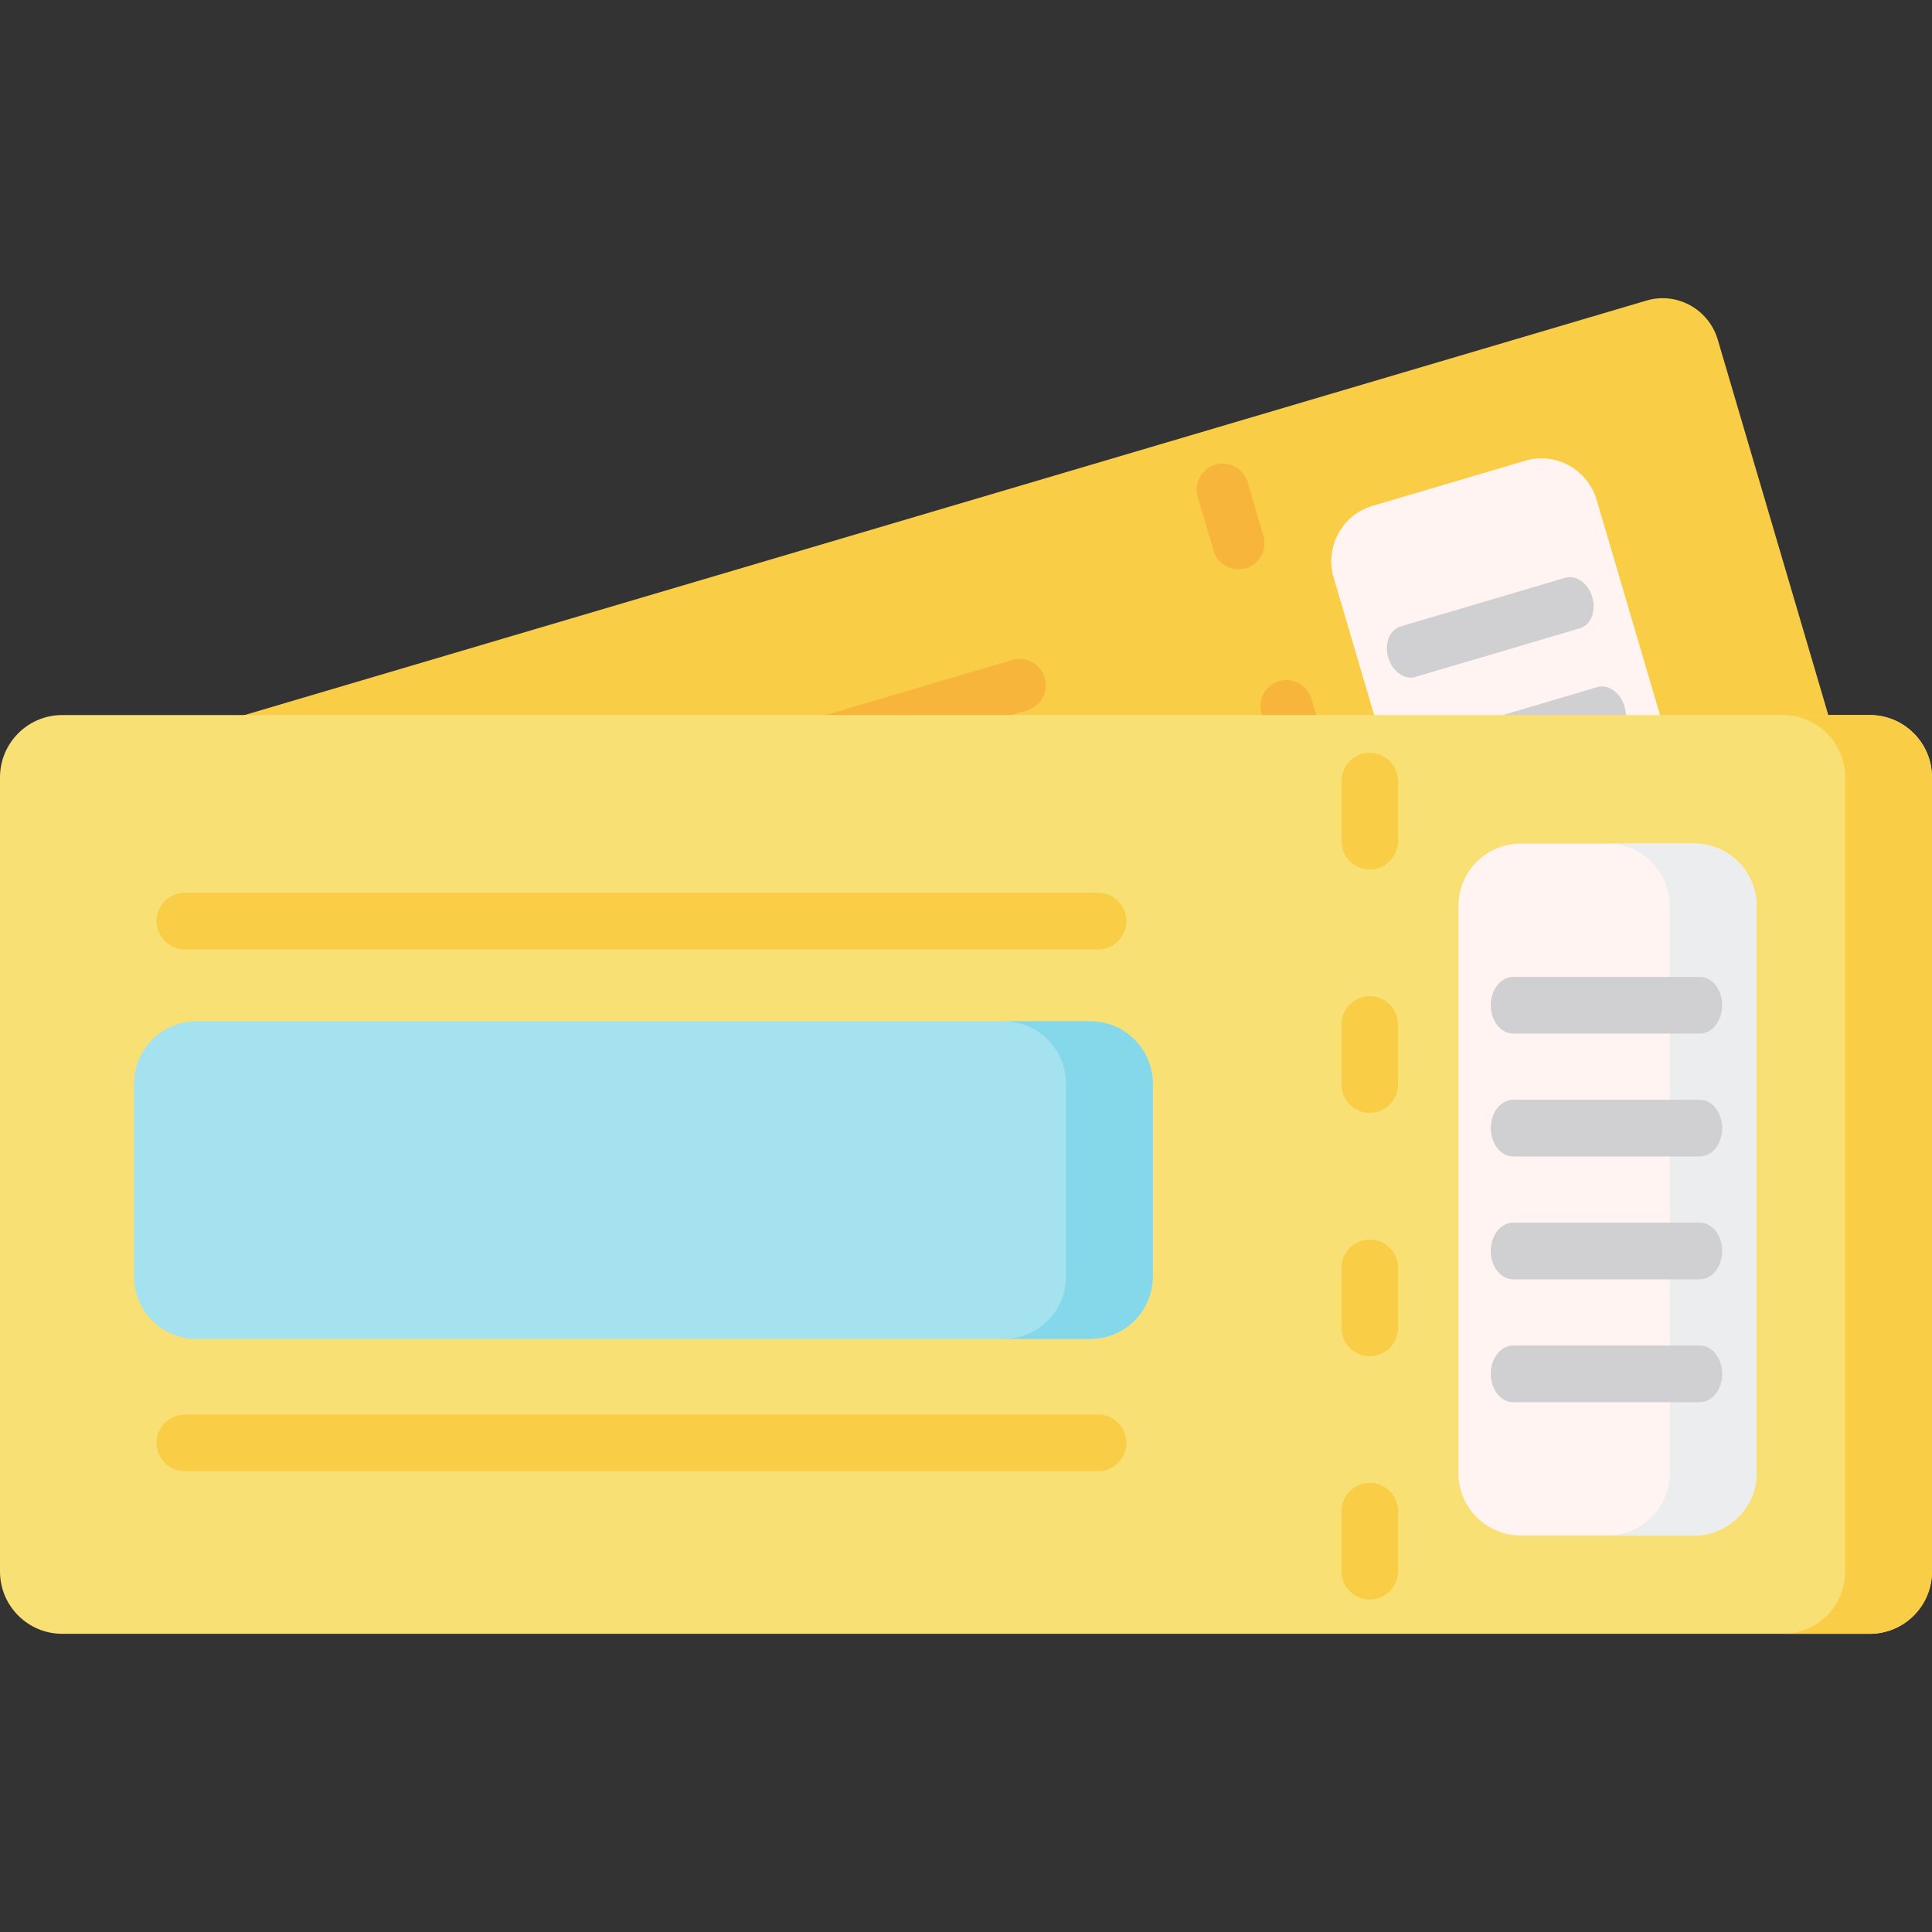 <?xml version="1.0" encoding="iso-8859-1"?>
<!-- Generator: Adobe Illustrator 21.0.0, SVG Export Plug-In . SVG Version: 6.00 Build 0)  -->
<svg version="1.1" id="Capa_1" xmlns="http://www.w3.org/2000/svg" xmlns:xlink="http://www.w3.org/1999/xlink" x="0px" y="0px"
	 viewBox="0 0 512 512" style="enable-background:new 0 0 512 512;" xml:space="preserve">
<rect x="0" y="0" width="512" height="512" fill="#333333" stroke="none"/>
<path style="fill:#F9CD45;" d="M436.373,79.642L13.721,204.597c-8.014,2.37-12.594,10.883-10.209,18.979l55.134,187.223
	c2.385,8.096,10.843,12.755,18.857,10.386l422.651-124.954c8.014-2.37,12.594-10.883,10.209-18.979L455.23,90.029
	C452.845,81.932,444.385,77.274,436.373,79.642z"/>
<g>
	<path style="fill:#F8B53C;" d="M380.85,322.712c-3.655,1.08-7.499-1.037-8.586-4.728l-4.154-14.108
		c-1.087-3.692,0.994-7.561,4.648-8.641c3.655-1.08,7.499,1.037,8.586,4.728l4.154,14.108
		C386.585,317.764,384.504,321.632,380.85,322.712z M363.954,265.342c-3.655,1.08-7.499-1.037-8.586-4.728l-4.154-14.108
		c-1.087-3.692,0.994-7.561,4.648-8.641c3.655-1.08,7.499,1.037,8.586,4.728l4.154,14.108
		C369.69,260.393,367.61,264.262,363.954,265.342z M347.059,207.971c-3.655,1.08-7.499-1.037-8.586-4.728l-4.154-14.108
		c-1.087-3.692,0.994-7.561,4.648-8.641c3.655-1.08,7.499,1.037,8.586,4.728l4.154,14.108
		C352.795,203.023,350.714,206.891,347.059,207.971z M330.165,150.601c-3.655,1.08-7.499-1.037-8.586-4.728l-4.154-14.108
		c-1.087-3.692,0.994-7.561,4.648-8.641s7.499,1.037,8.586,4.728l4.154,14.108C335.9,145.652,333.819,149.521,330.165,150.601z"/>
	<path style="fill:#F8B53C;" d="M272.199,188.252L58.692,251.373c-3.655,1.081-7.499-1.037-8.586-4.728
		c-1.087-3.692,0.994-7.561,4.648-8.641l213.507-63.122c3.655-1.08,7.499,1.037,8.586,4.728
		C277.935,183.303,275.854,187.171,272.199,188.252z"/>
</g>
<path style="fill:#FFF4F1;" d="M404.247,122.083l-40.584,11.999c-8.027,2.373-12.615,10.901-10.226,19.01l39.371,133.696
	c2.388,8.109,10.861,12.776,18.888,10.402l40.584-11.999c8.027-2.373,12.615-10.901,10.226-19.01l-39.371-133.696
	C420.747,124.376,412.273,119.71,404.247,122.083z"/>
<g>
	<path style="fill:#D0CFD1;" d="M444.313,253.394l-43.625,12.897c-2.893,0.856-6.119-1.445-7.206-5.136
		c-1.087-3.692,0.376-7.378,3.269-8.233l43.625-12.897c2.893-0.856,6.119,1.445,7.206,5.136
		C448.67,248.852,447.206,252.539,444.313,253.394z"/>
	<path style="fill:#D0CFD1;" d="M435.782,224.427l-43.625,12.897c-2.893,0.856-6.119-1.445-7.206-5.136
		c-1.087-3.692,0.376-7.378,3.269-8.233l43.625-12.897c2.893-0.856,6.119,1.445,7.206,5.136
		C440.139,219.886,438.676,223.571,435.782,224.427z"/>
	<path style="fill:#D0CFD1;" d="M427.253,195.459l-43.625,12.897c-2.893,0.856-6.119-1.445-7.206-5.136
		c-1.087-3.692,0.376-7.377,3.269-8.233l43.625-12.897c2.893-0.856,6.119,1.445,7.206,5.136
		C431.608,190.918,430.145,194.604,427.253,195.459z"/>
	<path style="fill:#D0CFD1;" d="M418.722,166.492l-43.625,12.897c-2.893,0.856-6.119-1.445-7.206-5.136
		c-1.087-3.692,0.376-7.378,3.269-8.233l43.625-12.897c2.893-0.856,6.119,1.445,7.206,5.136
		C423.078,161.95,421.615,165.636,418.722,166.492z"/>
</g>
<path style="fill:#F9E075;" d="M495.528,189.497H16.472C7.39,189.497,0,196.902,0,206.002v210.467
	c0,9.102,7.39,16.505,16.472,16.505h479.054c9.083,0,16.472-7.405,16.472-16.505V206.002
	C512,196.902,504.61,189.497,495.528,189.497z"/>
<g>
	<path style="fill:#F9CD45;" d="M363,423.885c-4.142,0-7.5-3.365-7.5-7.515v-15.859c0-4.15,3.358-7.515,7.5-7.515
		c4.143,0,7.5,3.365,7.5,7.515v15.859C370.5,420.52,367.143,423.885,363,423.885z M363,359.391c-4.142,0-7.5-3.365-7.5-7.515
		v-15.859c0-4.15,3.358-7.515,7.5-7.515c4.143,0,7.5,3.365,7.5,7.515v15.859C370.5,356.027,367.143,359.391,363,359.391z
		 M363,294.899c-4.142,0-7.5-3.365-7.5-7.515v-15.859c0-4.15,3.358-7.515,7.5-7.515c4.143,0,7.5,3.365,7.5,7.515v15.859
		C370.5,291.534,367.143,294.899,363,294.899z M363,230.405c-4.142,0-7.5-3.365-7.5-7.515v-15.859c0-4.15,3.358-7.515,7.5-7.515
		c4.143,0,7.5,3.365,7.5,7.515v15.859C370.5,227.041,367.143,230.405,363,230.405z"/>
	<path style="fill:#F9CD45;" d="M291,251.619H49c-4.142,0-7.5-3.365-7.5-7.515s3.358-7.515,7.5-7.515h242
		c4.142,0,7.5,3.365,7.5,7.515S295.142,251.619,291,251.619z"/>
	<path style="fill:#F9CD45;" d="M291,389.89H49c-4.142,0-7.5-3.365-7.5-7.515s3.358-7.515,7.5-7.515h242
		c4.142,0,7.5,3.365,7.5,7.515S295.142,389.89,291,389.89z"/>
</g>
<path style="fill:#A3E2EE;" d="M289,270.656H52c-9.099,0-16.5,7.417-16.5,16.532v51.1c0,9.116,7.402,16.532,16.5,16.532h237
	c9.099,0,16.5-7.417,16.5-16.532v-51.1C305.5,278.073,298.098,270.656,289,270.656z"/>
<path style="fill:#84D8E9;" d="M289,270.656h-23c9.099,0,16.5,7.417,16.5,16.532v51.1c0,9.116-7.402,16.532-16.5,16.532h23
	c9.099,0,16.5-7.417,16.5-16.532v-51.1C305.5,278.073,298.098,270.656,289,270.656z"/>
<path style="fill:#FFF4F1;" d="M448.999,223.564h-46c-9.098,0-16.5,7.417-16.5,16.532v150.295c0,9.116,7.403,16.532,16.5,16.532h46
	c9.098,0,16.5-7.417,16.5-16.532V240.096C465.5,230.98,458.097,223.564,448.999,223.564z"/>
<path style="fill:#ECEDEF;" d="M448.999,223.564h-23c9.098,0,16.5,7.417,16.5,16.532v150.295c0,9.116-7.403,16.532-16.5,16.532h23
	c9.098,0,16.5-7.417,16.5-16.532V240.096C465.5,230.98,458.097,223.564,448.999,223.564z"/>
<g>
	<path style="fill:#D0CFD1;" d="M450.456,371.604H401.01c-3.279,0-5.937-3.365-5.937-7.515c0-4.15,2.657-7.515,5.937-7.515h49.446
		c3.279,0,5.937,3.365,5.937,7.515C456.393,368.24,453.736,371.604,450.456,371.604z"/>
	<path style="fill:#D0CFD1;" d="M450.456,339.04H401.01c-3.279,0-5.937-3.365-5.937-7.515s2.657-7.515,5.937-7.515h49.446
		c3.279,0,5.937,3.365,5.937,7.515S453.736,339.04,450.456,339.04z"/>
	<path style="fill:#D0CFD1;" d="M450.456,306.477H401.01c-3.279,0-5.937-3.365-5.937-7.515c0-4.15,2.657-7.515,5.937-7.515h49.446
		c3.279,0,5.937,3.365,5.937,7.515C456.393,303.112,453.736,306.477,450.456,306.477z"/>
	<path style="fill:#D0CFD1;" d="M450.456,273.913H401.01c-3.279,0-5.937-3.365-5.937-7.515s2.657-7.515,5.937-7.515h49.446
		c3.279,0,5.937,3.365,5.937,7.515S453.736,273.913,450.456,273.913z"/>
</g>
<path style="fill:#F9CD45;" d="M495.528,189.497h-23c9.083,0,16.472,7.405,16.472,16.505v210.467
	c0,9.102-7.389,16.505-16.472,16.505h23c9.083,0,16.472-7.405,16.472-16.505V206.002C512,196.902,504.61,189.497,495.528,189.497z"
	/>
<g>
</g>
<g>
</g>
<g>
</g>
<g>
</g>
<g>
</g>
<g>
</g>
<g>
</g>
<g>
</g>
<g>
</g>
<g>
</g>
<g>
</g>
<g>
</g>
<g>
</g>
<g>
</g>
<g>
</g>
</svg>
